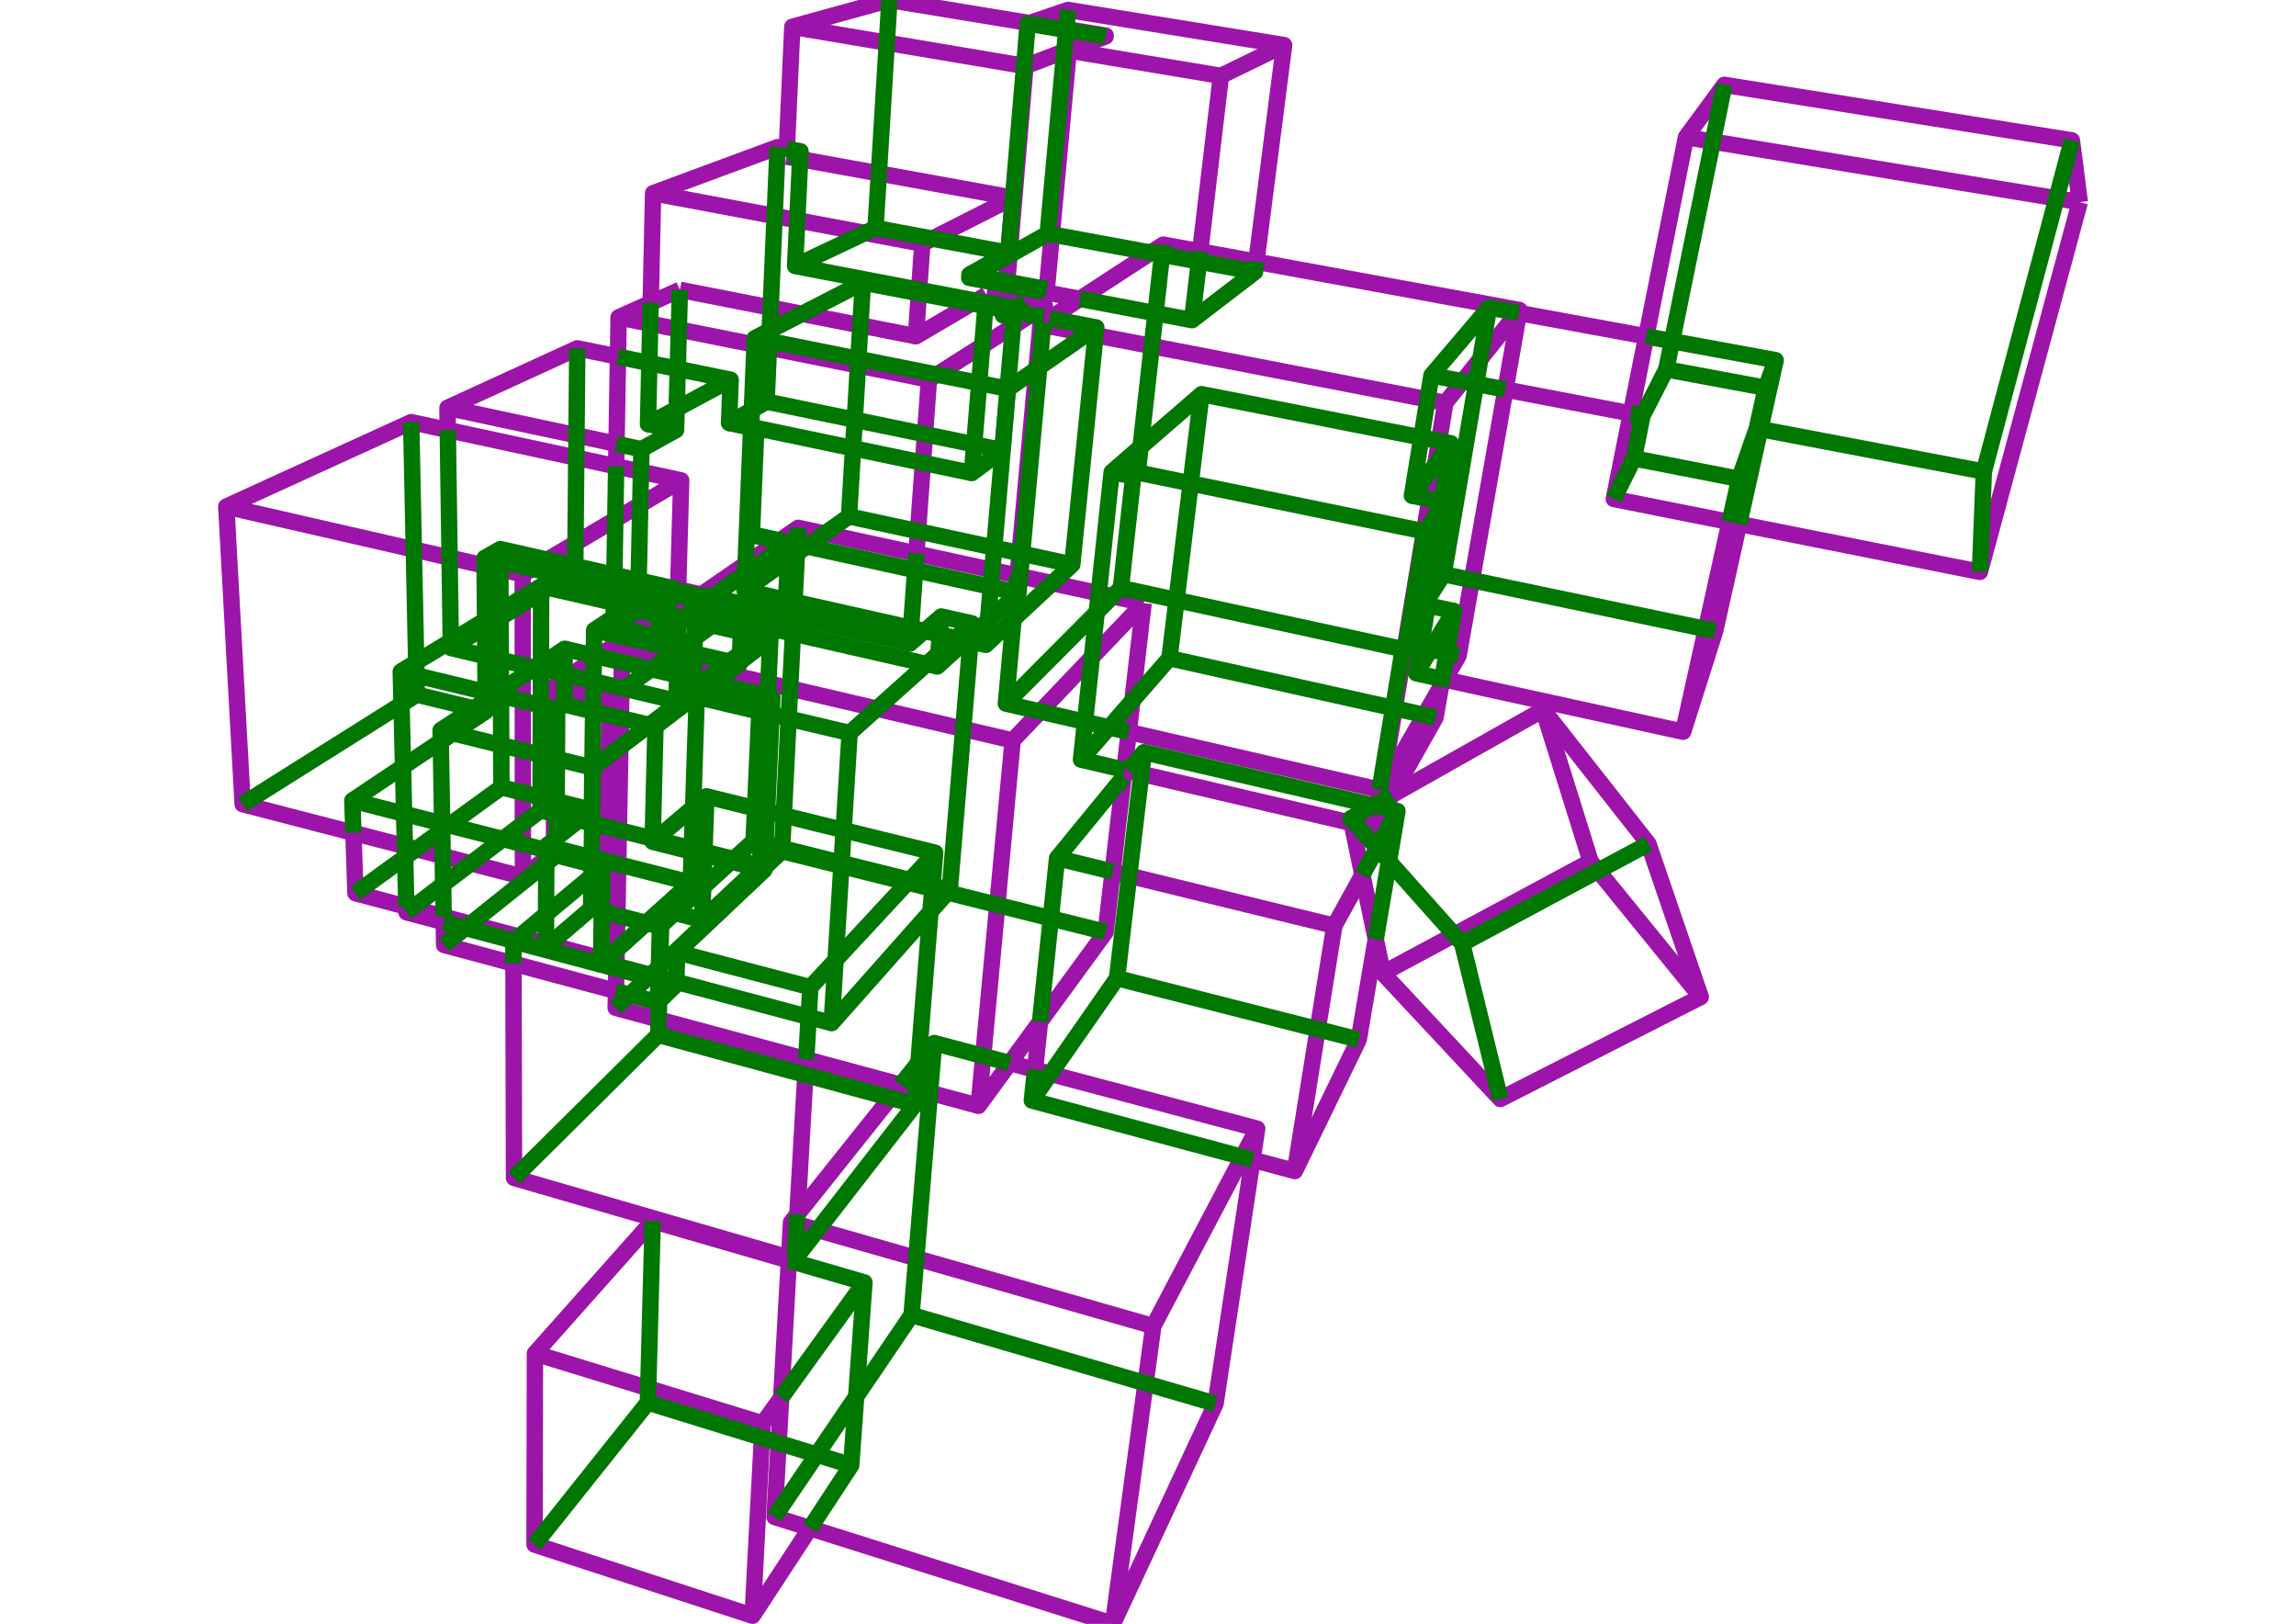 <?xml version='1.0' encoding='ascii'?>
<svg xmlns="http://www.w3.org/2000/svg" xmlns:inkscape="http://www.inkscape.org/namespaces/inkscape" height="297" version="1.1" width="420">
    <g id="fressstylelayer_LineSet" inkscape:groupmode="lineset" inkscape:label="fressstylelayer_LineSet">
        <g id="strokes" inkscape:groupmode="layer" inkscape:label="strokes">
            <path d=" M 247.246, 150.532 249.217, 160.005 251.254, 169.796 251.665, 171.773 252.958, 177.988 259.783, 185.297 266.607, 192.606 273.432, 199.915 274.447, 201.002 283.359, 196.467 292.272, 191.932 301.185, 187.397 310.097, 182.862 311.120, 182.342 307.884, 172.880 304.648, 163.418 301.540, 154.330 295.362, 146.467 289.185, 138.603 283.007, 130.739 282.283, 129.817 273.573, 134.730 264.863, 139.643 256.154, 144.557 254.602, 145.432 " fill="none" stroke="rgb(157, 20, 170)" stroke-linecap="butt" stroke-linejoin="round" stroke-opacity="1.0" stroke-width="3.0" />
            <path d=" M 311.120, 182.342 304.810, 174.584 298.501, 166.825 292.192, 159.067 290.966, 157.560 " fill="none" stroke="rgb(157, 20, 170)" stroke-linecap="butt" stroke-linejoin="round" stroke-opacity="1.0" stroke-width="3.0" />
            <path d=" M 282.283, 129.817 285.270, 139.360 288.257, 148.904 290.966, 157.560 282.158, 162.294 273.350, 167.028 264.541, 171.762 255.733, 176.496 252.958, 177.988 " fill="none" stroke="rgb(157, 20, 170)" stroke-linecap="butt" stroke-linejoin="round" stroke-opacity="1.0" stroke-width="3.0" />
            <path d=" M 308.409, 25.085 318.275, 26.713 328.142, 28.342 338.008, 29.970 347.875, 31.599 357.741, 33.227 367.608, 34.856 377.474, 36.484 380.452, 36.976 " fill="none" stroke="rgb(157, 20, 170)" stroke-linecap="butt" stroke-linejoin="round" stroke-opacity="1.0" stroke-width="3.0" />
            <path d=" M 380.452, 36.976 379.187, 27.056 379.010, 25.674 369.136, 24.097 359.261, 22.519 349.386, 20.941 339.511, 19.364 329.636, 17.786 319.762, 16.208 315.433, 15.517 309.515, 23.578 308.409, 25.085 306.453, 34.892 304.496, 44.698 302.540, 54.505 301.140, 61.525 299.184, 71.331 298.329, 75.621 296.373, 85.428 295.209, 91.261 305.017, 93.214 314.824, 95.166 316.392, 95.478 318.126, 95.823 327.933, 97.776 337.741, 99.728 347.549, 101.681 357.356, 103.633 362.181, 104.594 364.790, 94.940 367.398, 85.286 370.007, 75.633 372.615, 65.979 375.224, 56.325 377.833, 46.671 380.452, 36.976 " fill="none" stroke="rgb(157, 20, 170)" stroke-linecap="butt" stroke-linejoin="round" stroke-opacity="1.0" stroke-width="3.0" />
            <path d=" M 229.818, 47.867 231.091, 37.948 232.364, 28.030 233.637, 18.111 234.902, 8.247 225.032, 6.642 215.162, 5.037 205.291, 3.432 195.381, 1.820 188.310, 4.213 " fill="none" stroke="rgb(157, 20, 170)" stroke-linecap="butt" stroke-linejoin="round" stroke-opacity="1.0" stroke-width="3.0" />
            <path d=" M 223.339, 13.874 213.475, 12.231 203.611, 10.589 195.509, 9.240 " fill="none" stroke="rgb(157, 20, 170)" stroke-linecap="butt" stroke-linejoin="round" stroke-opacity="1.0" stroke-width="3.0" />
            <path d=" M 143.870, 28.645 143.934, 27.216 144.383, 17.226 144.831, 7.236 144.936, 4.900 154.576, 2.241 162.702, 0.000 172.570, 1.623 182.437, 3.246 188.310, 4.213 195.062, 5.323 202.271, 6.509 202.255, 6.666 195.509, 9.240 194.594, 19.198 193.678, 29.156 192.762, 39.114 191.847, 49.072 191.494, 52.910 190.751, 53.370 187.647, 55.294 " fill="none" stroke="rgb(157, 20, 170)" stroke-linecap="butt" stroke-linejoin="round" stroke-opacity="1.0" stroke-width="3.0" />
            <path d=" M 234.902, 8.247 225.910, 12.623 223.339, 13.874 222.165, 23.805 220.991, 33.736 219.817, 43.666 219.543, 45.982 " fill="none" stroke="rgb(157, 20, 170)" stroke-linecap="butt" stroke-linejoin="round" stroke-opacity="1.0" stroke-width="3.0" />
            <path d=" M 190.333, 59.364 190.814, 59.457 200.405, 61.311 210.223, 63.208 220.041, 65.106 229.860, 67.004 239.678, 68.902 249.496, 70.800 259.315, 72.697 261.135, 73.049 264.398, 73.680 " fill="none" stroke="rgb(157, 20, 170)" stroke-linecap="butt" stroke-linejoin="round" stroke-opacity="1.0" stroke-width="3.0" />
            <path d=" M 252.665, 144.513 254.299, 134.647 255.933, 124.782 257.048, 118.050 258.682, 108.185 260.317, 98.319 260.504, 97.185 262.139, 87.319 262.526, 84.980 263.243, 80.651 264.398, 73.680 270.636, 65.864 276.873, 58.048 277.557, 57.191 277.951, 56.697 " fill="none" stroke="rgb(157, 20, 170)" stroke-linecap="butt" stroke-linejoin="round" stroke-opacity="1.0" stroke-width="3.0" />
            <path d=" M 206.482, 133.869 216.226, 136.115 225.971, 138.361 235.715, 140.606 245.460, 142.852 252.366, 144.444 252.665, 144.513 257.652, 135.846 260.572, 130.772 263.596, 125.517 264.302, 124.291 266.822, 119.913 268.555, 110.064 269.252, 106.106 270.986, 96.258 272.720, 86.409 274.454, 76.561 275.391, 71.240 277.125, 61.391 277.854, 57.246 277.951, 56.697 268.115, 54.893 258.279, 53.088 248.443, 51.284 238.608, 49.480 229.818, 47.867 219.982, 46.063 219.543, 45.982 212.770, 44.740 210.513, 46.211 202.135, 51.671 197.546, 54.662 192.037, 58.252 190.854, 59.024 190.333, 59.364 189.589, 67.504 188.678, 77.462 187.768, 87.421 186.858, 97.379 186.511, 101.171 186.136, 105.275 " fill="none" stroke="rgb(157, 20, 170)" stroke-linecap="butt" stroke-linejoin="round" stroke-opacity="1.0" stroke-width="3.0" />
            <path d=" M 264.302, 124.291 274.071, 126.429 283.839, 128.568 293.608, 130.706 303.377, 132.844 307.892, 133.832 310.922, 124.303 313.748, 115.414 315.929, 105.654 318.126, 95.823 " fill="none" stroke="rgb(157, 20, 170)" stroke-linecap="butt" stroke-linejoin="round" stroke-opacity="1.0" stroke-width="3.0" />
            <path d=" M 244.087, 169.328 248.908, 160.566 249.217, 160.005 " fill="none" stroke="rgb(157, 20, 170)" stroke-linecap="butt" stroke-linejoin="round" stroke-opacity="1.0" stroke-width="3.0" />
            <path d=" M 229.119, 212.102 236.875, 214.181 241.245, 205.186 245.614, 196.191 248.551, 190.146 250.222, 180.287 251.665, 171.773 " fill="none" stroke="rgb(157, 20, 170)" stroke-linecap="butt" stroke-linejoin="round" stroke-opacity="1.0" stroke-width="3.0" />
            <path d=" M 236.875, 214.181 238.463, 204.308 240.050, 194.435 241.638, 184.562 243.225, 174.688 244.087, 169.328 234.373, 166.956 224.658, 164.584 214.943, 162.212 205.229, 159.840 203.531, 159.425 " fill="none" stroke="rgb(157, 20, 170)" stroke-linecap="butt" stroke-linejoin="round" stroke-opacity="1.0" stroke-width="3.0" />
            <path d=" M 41.391, 92.653 51.140, 94.882 60.888, 97.111 70.636, 99.340 80.385, 101.569 82.241, 101.994 91.989, 104.223 95.617, 105.053 " fill="none" stroke="rgb(157, 20, 170)" stroke-linecap="butt" stroke-linejoin="round" stroke-opacity="1.0" stroke-width="3.0" />
            <path d=" M 95.653, 160.368 95.649, 154.401 95.643, 144.401 95.636, 134.401 95.630, 124.401 95.629, 123.616 95.628, 121.640 95.621, 111.640 95.620, 109.253 95.617, 105.053 97.335, 104.034 100.133, 102.374 108.735, 97.274 112.554, 95.009 117.122, 92.301 124.613, 87.859 " fill="none" stroke="rgb(157, 20, 170)" stroke-linecap="butt" stroke-linejoin="round" stroke-opacity="1.0" stroke-width="3.0" />
            <path d=" M 123.983, 110.106 124.018, 108.839 124.040, 108.092 124.048, 107.794 124.331, 97.798 124.613, 87.859 117.248, 86.270 112.713, 85.292 105.417, 83.718 95.642, 81.609 85.867, 79.501 81.909, 78.647 75.215, 77.203 66.119, 81.358 57.023, 85.513 47.927, 89.667 41.391, 92.653 41.941, 102.638 42.491, 112.622 43.041, 122.607 43.591, 132.592 44.141, 142.577 44.389, 147.079 54.069, 149.588 63.749, 152.098 64.649, 152.331 74.065, 154.772 76.128, 155.307 80.977, 156.564 86.133, 157.901 95.653, 160.368 99.931, 156.964 101.326, 155.854 " fill="none" stroke="rgb(157, 20, 170)" stroke-linecap="butt" stroke-linejoin="round" stroke-opacity="1.0" stroke-width="3.0" />
            <path d=" M 144.695, 223.567 149.559, 224.960 159.172, 227.713 168.786, 230.466 178.399, 233.220 188.013, 235.973 197.626, 238.726 207.240, 241.480 210.970, 242.548 " fill="none" stroke="rgb(157, 20, 170)" stroke-linecap="butt" stroke-linejoin="round" stroke-opacity="1.0" stroke-width="3.0" />
            <path d=" M 203.588, 297.000 204.931, 287.091 206.275, 277.181 207.618, 267.272 208.961, 257.363 210.305, 247.453 210.970, 242.548 215.627, 233.699 220.284, 224.850 224.942, 216.000 227.256, 211.603 229.979, 206.430 " fill="none" stroke="rgb(157, 20, 170)" stroke-linecap="butt" stroke-linejoin="round" stroke-opacity="1.0" stroke-width="3.0" />
            <path d=" M 164.777, 198.412 162.865, 200.807 156.626, 208.622 150.387, 216.437 145.858, 222.110 144.695, 223.567 144.334, 230.021 144.305, 230.538 143.746, 240.522 143.187, 250.507 142.899, 255.645 142.437, 263.901 141.878, 273.885 141.678, 277.442 148.174, 279.494 157.710, 282.506 167.245, 285.519 176.781, 288.531 186.316, 291.544 195.852, 294.556 203.588, 297.000 207.813, 287.936 212.038, 278.873 216.263, 269.809 220.488, 260.746 222.353, 256.745 223.851, 246.858 225.350, 236.971 226.848, 227.084 228.347, 217.197 229.119, 212.102 229.979, 206.430 220.312, 203.868 210.646, 201.306 200.980, 198.745 192.146, 196.404 189.335, 195.659 184.723, 194.436 " fill="none" stroke="rgb(157, 20, 170)" stroke-linecap="butt" stroke-linejoin="round" stroke-opacity="1.0" stroke-width="3.0" />
            <path d=" M 99.869, 172.611 99.866, 173.236 109.531, 175.804 109.949, 175.915 110.293, 176.007 112.761, 176.662 " fill="none" stroke="rgb(157, 20, 170)" stroke-linecap="butt" stroke-linejoin="round" stroke-opacity="1.0" stroke-width="3.0" />
            <path d=" M 144.936, 4.900 154.797, 6.564 164.658, 8.227 174.518, 9.891 184.379, 11.554 187.591, 12.096 " fill="none" stroke="rgb(157, 20, 170)" stroke-linecap="butt" stroke-linejoin="round" stroke-opacity="1.0" stroke-width="3.0" />
            <path d=" M 183.986, 54.593 184.195, 52.124 184.245, 51.534 185.091, 41.570 185.936, 31.606 186.781, 21.642 187.591, 12.096 196.937, 8.539 201.978, 6.620 202.271, 6.509 " fill="none" stroke="rgb(157, 20, 170)" stroke-linecap="butt" stroke-linejoin="round" stroke-opacity="1.0" stroke-width="3.0" />
            <path d=" M 81.158, 167.645 81.175, 168.671 81.243, 172.832 90.902, 175.423 93.928, 176.235 103.586, 178.826 112.677, 181.265 " fill="none" stroke="rgb(157, 20, 170)" stroke-linecap="butt" stroke-linejoin="round" stroke-opacity="1.0" stroke-width="3.0" />
            <path d=" M 113.810, 118.722 123.547, 121.000 131.095, 122.765 140.549, 124.976 150.287, 127.253 160.024, 129.531 169.761, 131.808 176.198, 133.313 185.243, 135.429 " fill="none" stroke="rgb(157, 20, 170)" stroke-linecap="butt" stroke-linejoin="round" stroke-opacity="1.0" stroke-width="3.0" />
            <path d=" M 179.005, 202.252 179.855, 193.146 180.784, 183.189 181.714, 173.233 182.643, 163.276 183.573, 153.319 184.502, 143.363 185.243, 135.429 190.288, 130.137 197.189, 122.899 199.736, 120.228 206.637, 112.991 209.202, 110.301 " fill="none" stroke="rgb(157, 20, 170)" stroke-linecap="butt" stroke-linejoin="round" stroke-opacity="1.0" stroke-width="3.0" />
            <path d=" M 209.202, 110.301 203.520, 109.063 200.988, 108.511 192.484, 106.658 186.595, 105.375 186.136, 105.275 181.514, 104.268 171.744, 102.139 167.629, 101.242 157.858, 99.113 150.869, 97.590 146.015, 96.533 142.655, 98.848 142.496, 98.957 136.389, 103.165 128.279, 108.753 127.950, 108.979 127.128, 109.546 122.650, 112.631 122.227, 112.923 120.489, 114.120 117.827, 115.954 116.280, 117.020 113.810, 118.722 113.766, 121.124 113.681, 125.820 113.672, 126.303 113.581, 131.334 113.486, 136.598 113.305, 146.597 113.210, 151.827 113.097, 158.062 112.928, 167.423 112.815, 173.647 112.814, 173.735 112.761, 176.662 112.751, 177.178 112.677, 181.265 112.622, 184.332 120.478, 186.453 130.132, 189.059 139.787, 191.665 147.482, 193.743 157.137, 196.349 164.777, 198.412 167.606, 199.175 170.125, 199.855 179.005, 202.252 184.723, 194.436 190.250, 186.882 196.154, 178.811 202.058, 170.740 202.256, 170.470 203.403, 160.536 203.531, 159.425 204.678, 149.491 205.531, 142.104 205.682, 140.798 206.482, 133.869 207.140, 128.161 208.287, 118.227 209.202, 110.301 " fill="none" stroke="rgb(157, 20, 170)" stroke-linecap="butt" stroke-linejoin="round" stroke-opacity="1.0" stroke-width="3.0" />
            <path d=" M 97.848, 247.540 107.407, 250.475 116.967, 253.411 126.526, 256.346 136.086, 259.281 139.513, 260.333 " fill="none" stroke="rgb(157, 20, 170)" stroke-linecap="butt" stroke-linejoin="round" stroke-opacity="1.0" stroke-width="3.0" />
            <path d=" M 137.676, 295.517 138.197, 285.531 138.719, 275.544 139.240, 265.558 139.513, 260.333 142.899, 255.645 " fill="none" stroke="rgb(157, 20, 170)" stroke-linecap="butt" stroke-linejoin="round" stroke-opacity="1.0" stroke-width="3.0" />
            <path d=" M 144.305, 230.538 134.701, 227.751 125.097, 224.964 119.399, 223.310 112.753, 230.782 106.107, 238.254 99.461, 245.726 97.848, 247.540 97.829, 257.540 97.810, 267.540 97.791, 277.540 97.781, 282.497 107.288, 285.600 116.795, 288.702 126.301, 291.805 135.808, 294.907 137.676, 295.517 143.156, 287.153 148.174, 279.494 " fill="none" stroke="rgb(157, 20, 170)" stroke-linecap="butt" stroke-linejoin="round" stroke-opacity="1.0" stroke-width="3.0" />
            <path d=" M 93.928, 176.235 93.953, 186.235 93.978, 196.235 94.004, 206.235 94.027, 215.435 103.632, 218.219 113.236, 221.004 122.841, 223.789 132.445, 226.574 142.049, 229.358 144.334, 230.021 " fill="none" stroke="rgb(157, 20, 170)" stroke-linecap="butt" stroke-linejoin="round" stroke-opacity="1.0" stroke-width="3.0" />
            <path d=" M 124.370, 53.004 119.028, 55.406 113.160, 58.044 113.043, 65.230 112.878, 75.229 112.781, 81.191 112.713, 85.292 " fill="none" stroke="rgb(157, 20, 170)" stroke-linecap="butt" stroke-linejoin="round" stroke-opacity="1.0" stroke-width="3.0" />
            <path d=" M 113.160, 58.044 118.944, 59.205 124.174, 60.255 133.978, 62.223 138.023, 63.035 147.828, 65.003 157.632, 66.972 167.437, 68.940 169.927, 69.440 " fill="none" stroke="rgb(157, 20, 170)" stroke-linecap="butt" stroke-linejoin="round" stroke-opacity="1.0" stroke-width="3.0" />
            <path d=" M 167.629, 101.242 168.350, 91.268 169.071, 81.294 169.791, 71.320 169.927, 69.440 178.367, 64.076 179.678, 63.243 185.311, 59.663 188.578, 57.586 191.135, 55.961 " fill="none" stroke="rgb(157, 20, 170)" stroke-linecap="butt" stroke-linejoin="round" stroke-opacity="1.0" stroke-width="3.0" />
            <path d=" M 190.854, 59.024 190.944, 58.042 191.135, 55.961 187.647, 55.294 183.986, 54.593 183.743, 54.546 180.437, 53.913 " fill="none" stroke="rgb(157, 20, 170)" stroke-linecap="butt" stroke-linejoin="round" stroke-opacity="1.0" stroke-width="3.0" />
            <path d=" M 167.546, 61.500 157.734, 59.569 147.922, 57.638 146.716, 57.401 136.904, 55.470 127.092, 53.540 124.370, 53.004 " fill="none" stroke="rgb(157, 20, 170)" stroke-linecap="butt" stroke-linejoin="round" stroke-opacity="1.0" stroke-width="3.0" />
            <path d=" M 180.437, 53.913 177.741, 55.500 169.123, 60.572 167.546, 61.500 168.091, 53.642 168.720, 44.576 " fill="none" stroke="rgb(157, 20, 170)" stroke-linecap="butt" stroke-linejoin="round" stroke-opacity="1.0" stroke-width="3.0" />
            <path d=" M 64.649, 152.331 64.987, 162.325 65.022, 163.363 74.328, 165.833 75.345, 166.103 81.158, 167.645 86.094, 168.955 94.951, 171.306 99.869, 172.611 100.424, 172.758 109.959, 175.289 110.758, 175.501 112.815, 173.647 " fill="none" stroke="rgb(157, 20, 170)" stroke-linecap="butt" stroke-linejoin="round" stroke-opacity="1.0" stroke-width="3.0" />
            <path d=" M 110.758, 175.501 110.895, 166.893 111.043, 157.537 111.202, 147.538 111.350, 138.218 111.468, 130.825 111.515, 127.853 " fill="none" stroke="rgb(157, 20, 170)" stroke-linecap="butt" stroke-linejoin="round" stroke-opacity="1.0" stroke-width="3.0" />
            <path d=" M 113.672, 126.303 111.515, 127.853 101.789, 125.527 101.491, 125.455 " fill="none" stroke="rgb(157, 20, 170)" stroke-linecap="butt" stroke-linejoin="round" stroke-opacity="1.0" stroke-width="3.0" />
            <path d=" M 123.983, 110.106 120.878, 112.225 120.531, 112.462 120.453, 112.515 116.025, 115.537 114.469, 116.599 106.209, 122.236 101.491, 125.455 101.437, 135.455 101.382, 145.455 101.330, 155.055 101.326, 155.854 " fill="none" stroke="rgb(157, 20, 170)" stroke-linecap="butt" stroke-linejoin="round" stroke-opacity="1.0" stroke-width="3.0" />
            <path d=" M 113.043, 65.230 105.600, 63.707 96.509, 67.873 87.418, 72.038 81.852, 74.589 81.909, 78.647 " fill="none" stroke="rgb(157, 20, 170)" stroke-linecap="butt" stroke-linejoin="round" stroke-opacity="1.0" stroke-width="3.0" />
            <path d=" M 81.852, 74.589 91.631, 76.676 101.411, 78.764 111.191, 80.851 112.781, 81.191 " fill="none" stroke="rgb(157, 20, 170)" stroke-linecap="butt" stroke-linejoin="round" stroke-opacity="1.0" stroke-width="3.0" />
            <path d=" M 205.682, 140.798 206.453, 140.979 208.775, 141.523 218.512, 143.803 228.249, 146.083 237.985, 148.363 247.246, 150.532 247.980, 150.704 251.207, 151.459 253.273, 147.790 254.602, 145.432 259.509, 136.719 262.605, 131.224 263.596, 125.517 " fill="none" stroke="rgb(157, 20, 170)" stroke-linecap="butt" stroke-linejoin="round" stroke-opacity="1.0" stroke-width="3.0" />
            <path d=" M 251.207, 151.459 251.867, 147.464 251.956, 146.924 252.366, 144.444 " fill="none" stroke="rgb(157, 20, 170)" stroke-linecap="butt" stroke-linejoin="round" stroke-opacity="1.0" stroke-width="3.0" />
            <path d=" M 119.470, 35.334 129.299, 37.179 139.127, 39.023 148.956, 40.868 158.784, 42.712 168.720, 44.576 177.639, 40.053 185.298, 36.168 " fill="none" stroke="rgb(157, 20, 170)" stroke-linecap="butt" stroke-linejoin="round" stroke-opacity="1.0" stroke-width="3.0" />
            <path d=" M 183.743, 54.546 183.952, 52.078 184.002, 51.488 184.845, 41.524 185.298, 36.168 175.459, 34.381 165.619, 32.594 155.780, 30.808 145.941, 29.021 143.870, 28.645 " fill="none" stroke="rgb(157, 20, 170)" stroke-linecap="butt" stroke-linejoin="round" stroke-opacity="1.0" stroke-width="3.0" />
            <path d=" M 143.934, 27.216 142.248, 26.911 132.869, 30.379 123.490, 33.848 119.470, 35.334 119.250, 45.332 119.028, 55.406 " fill="none" stroke="rgb(157, 20, 170)" stroke-linecap="butt" stroke-linejoin="round" stroke-opacity="1.0" stroke-width="3.0" />
            <path d=" M 74.328, 165.833 74.352, 166.857 81.175, 168.671 " fill="none" stroke="rgb(157, 20, 170)" stroke-linecap="butt" stroke-linejoin="round" stroke-opacity="1.0" stroke-width="3.0" />
            <path d=" M 128.279, 108.753 124.048, 107.794 " fill="none" stroke="rgb(157, 20, 170)" stroke-linecap="butt" stroke-linejoin="round" stroke-opacity="1.0" stroke-width="3.0" />
            <path d=" M 145.858, 222.110 146.430, 212.126 147.001, 202.142 147.482, 193.743 " fill="none" stroke="rgb(157, 20, 170)" stroke-linecap="butt" stroke-linejoin="round" stroke-opacity="1.0" stroke-width="3.0" />
            <path d=" M 190.250, 186.882 189.335, 195.659 " fill="none" stroke="rgb(157, 20, 170)" stroke-linecap="butt" stroke-linejoin="round" stroke-opacity="1.0" stroke-width="3.0" />
            <path d=" M 192.037, 58.252 190.944, 58.042 " fill="none" stroke="rgb(157, 20, 170)" stroke-linecap="butt" stroke-linejoin="round" stroke-opacity="1.0" stroke-width="3.0" />
            <path d=" M 206.453, 140.979 205.531, 142.104 " fill="none" stroke="rgb(157, 20, 170)" stroke-linecap="butt" stroke-linejoin="round" stroke-opacity="1.0" stroke-width="3.0" />
            <path d=" M 190.751, 53.370 197.546, 54.662 " fill="none" stroke="rgb(157, 20, 170)" stroke-linecap="butt" stroke-linejoin="round" stroke-opacity="1.0" stroke-width="3.0" />
            <path d=" M 275.391, 71.240 285.213, 73.116 295.036, 74.992 298.329, 75.621 " fill="none" stroke="rgb(157, 20, 170)" stroke-linecap="butt" stroke-linejoin="round" stroke-opacity="1.0" stroke-width="3.0" />
            <path d=" M 316.392, 95.478 314.229, 105.241 312.065, 115.005 309.901, 124.768 307.892, 133.832 " fill="none" stroke="rgb(157, 20, 170)" stroke-linecap="butt" stroke-linejoin="round" stroke-opacity="1.0" stroke-width="3.0" />
            <path d=" M 301.140, 61.525 291.305, 59.717 281.470, 57.910 277.854, 57.246 " fill="none" stroke="rgb(157, 20, 170)" stroke-linecap="butt" stroke-linejoin="round" stroke-opacity="1.0" stroke-width="3.0" />
        </g>
    </g>
    <g id="fressstylelayer_hidden lines" inkscape:groupmode="lineset" inkscape:label="fressstylelayer_hidden lines">
        <g id="strokes" inkscape:groupmode="layer" inkscape:label="strokes">
            <path d=" M 254.602, 145.432 251.956, 146.924 251.253, 147.321 247.069, 149.681 247.246, 150.532 " fill="none" stroke="rgb(0, 119, 0)" stroke-linecap="butt" stroke-linejoin="round" stroke-opacity="1.0" stroke-width="3.0" />
            <path d=" M 301.540, 154.330 292.724, 159.051 283.908, 163.771 275.093, 168.492 267.468, 172.574 " fill="none" stroke="rgb(0, 119, 0)" stroke-linecap="butt" stroke-linejoin="round" stroke-opacity="1.0" stroke-width="3.0" />
            <path d=" M 274.447, 201.002 272.063, 191.291 269.679, 181.579 267.468, 172.574 260.816, 165.108 254.076, 157.545 247.980, 150.704 247.069, 149.681 " fill="none" stroke="rgb(0, 119, 0)" stroke-linecap="butt" stroke-linejoin="round" stroke-opacity="1.0" stroke-width="3.0" />
            <path d=" M 304.807, 67.546 305.860, 62.392 307.861, 52.594 309.862, 42.796 311.863, 32.998 313.863, 23.201 315.433, 15.517 " fill="none" stroke="rgb(0, 119, 0)" stroke-linecap="butt" stroke-linejoin="round" stroke-opacity="1.0" stroke-width="3.0" />
            <path d=" M 379.010, 25.674 376.440, 35.338 373.869, 45.002 371.299, 54.666 368.729, 64.330 366.158, 73.994 363.588, 83.658 362.899, 86.248 " fill="none" stroke="rgb(0, 119, 0)" stroke-linecap="butt" stroke-linejoin="round" stroke-opacity="1.0" stroke-width="3.0" />
            <path d=" M 362.181, 104.594 362.572, 94.602 362.899, 86.248 353.075, 84.380 343.251, 82.512 333.427, 80.643 323.603, 78.775 322.003, 78.471 321.364, 78.349 " fill="none" stroke="rgb(0, 119, 0)" stroke-linecap="butt" stroke-linejoin="round" stroke-opacity="1.0" stroke-width="3.0" />
            <path d=" M 304.807, 67.546 314.638, 69.378 323.015, 70.939 321.364, 78.349 318.142, 87.586 308.327, 85.671 298.888, 83.831 300.461, 76.028 304.807, 67.546 " fill="none" stroke="rgb(0, 119, 0)" stroke-linecap="butt" stroke-linejoin="round" stroke-opacity="1.0" stroke-width="3.0" />
            <path d=" M 298.888, 83.831 295.209, 91.261 " fill="none" stroke="rgb(0, 119, 0)" stroke-linecap="butt" stroke-linejoin="round" stroke-opacity="1.0" stroke-width="3.0" />
            <path d=" M 197.546, 54.662 207.370, 56.530 211.369, 57.290 218.056, 58.561 225.992, 52.477 229.580, 49.727 229.818, 47.867 " fill="none" stroke="rgb(0, 119, 0)" stroke-linecap="butt" stroke-linejoin="round" stroke-opacity="1.0" stroke-width="3.0" />
            <path d=" M 229.580, 49.727 219.745, 47.913 210.513, 46.211 200.678, 44.397 191.650, 42.732 " fill="none" stroke="rgb(0, 119, 0)" stroke-linecap="butt" stroke-linejoin="round" stroke-opacity="1.0" stroke-width="3.0" />
            <path d=" M 177.289, 50.811 178.083, 50.365 186.798, 45.462 191.650, 42.732 192.558, 32.773 193.467, 22.815 194.375, 12.856 195.048, 5.480 195.062, 5.323 195.381, 1.820 " fill="none" stroke="rgb(0, 119, 0)" stroke-linecap="butt" stroke-linejoin="round" stroke-opacity="1.0" stroke-width="3.0" />
            <path d=" M 191.494, 52.910 184.245, 51.534 184.002, 51.488 178.083, 50.365 177.335, 50.223 177.289, 50.811 183.952, 52.078 184.195, 52.124 190.751, 53.370 " fill="none" stroke="rgb(0, 119, 0)" stroke-linecap="butt" stroke-linejoin="round" stroke-opacity="1.0" stroke-width="3.0" />
            <path d=" M 218.056, 58.561 219.230, 48.630 219.543, 45.982 " fill="none" stroke="rgb(0, 119, 0)" stroke-linecap="butt" stroke-linejoin="round" stroke-opacity="1.0" stroke-width="3.0" />
            <path d=" M 184.449, 46.242 185.292, 36.278 186.135, 26.313 186.978, 16.349 187.821, 6.384 187.995, 4.319 " fill="none" stroke="rgb(0, 119, 0)" stroke-linecap="butt" stroke-linejoin="round" stroke-opacity="1.0" stroke-width="3.0" />
            <path d=" M 177.335, 50.223 184.449, 46.242 174.619, 44.404 164.789, 42.566 160.157, 41.700 " fill="none" stroke="rgb(0, 119, 0)" stroke-linecap="butt" stroke-linejoin="round" stroke-opacity="1.0" stroke-width="3.0" />
            <path d=" M 208.118, 86.415 208.638, 81.758 209.747, 71.820 210.856, 61.881 211.369, 57.290 212.478, 47.352 212.770, 44.740 " fill="none" stroke="rgb(0, 119, 0)" stroke-linecap="butt" stroke-linejoin="round" stroke-opacity="1.0" stroke-width="3.0" />
            <path d=" M 266.822, 119.913 264.652, 119.443 261.702, 118.805 257.190, 117.828 " fill="none" stroke="rgb(0, 119, 0)" stroke-linecap="butt" stroke-linejoin="round" stroke-opacity="1.0" stroke-width="3.0" />
            <path d=" M 208.118, 86.415 217.809, 88.407 227.604, 90.421 237.399, 92.435 247.194, 94.449 256.990, 96.462 260.504, 97.185 260.608, 97.206 258.973, 107.071 257.337, 116.937 257.190, 117.828 257.048, 118.050 256.618, 118.724 246.846, 116.605 237.073, 114.485 227.300, 112.365 217.527, 110.245 215.216, 109.743 205.444, 107.624 205.039, 107.536 206.141, 97.597 207.243, 87.658 207.300, 87.146 208.118, 86.415 " fill="none" stroke="rgb(0, 119, 0)" stroke-linecap="butt" stroke-linejoin="round" stroke-opacity="1.0" stroke-width="3.0" />
            <path d=" M 186.136, 105.275 185.857, 108.332 185.806, 108.893 185.410, 113.226 184.500, 123.184 183.997, 128.687 190.288, 130.137 198.476, 132.024 202.884, 133.040 206.482, 133.869 " fill="none" stroke="rgb(0, 119, 0)" stroke-linecap="butt" stroke-linejoin="round" stroke-opacity="1.0" stroke-width="3.0" />
            <path d=" M 205.039, 107.536 203.520, 109.063 200.617, 111.980 193.564, 119.070 186.512, 126.159 183.997, 128.687 " fill="none" stroke="rgb(0, 119, 0)" stroke-linecap="butt" stroke-linejoin="round" stroke-opacity="1.0" stroke-width="3.0" />
            <path d=" M 277.854, 57.246 277.557, 57.191 272.401, 56.244 265.923, 63.862 261.849, 68.653 261.135, 73.049 260.005, 80.013 258.402, 89.884 258.275, 90.666 262.526, 84.980 265.439, 81.083 263.243, 80.651 260.005, 80.013 250.193, 78.081 240.382, 76.148 230.570, 74.216 220.758, 72.284 219.791, 72.093 212.234, 78.642 208.638, 81.758 203.358, 86.333 202.295, 96.277 201.233, 106.220 200.988, 108.511 200.617, 111.980 199.736, 120.228 198.674, 130.172 198.476, 132.024 197.737, 138.938 205.682, 140.798 " fill="none" stroke="rgb(0, 119, 0)" stroke-linecap="butt" stroke-linejoin="round" stroke-opacity="1.0" stroke-width="3.0" />
            <path d=" M 261.849, 68.653 271.671, 70.529 275.391, 71.240 " fill="none" stroke="rgb(0, 119, 0)" stroke-linecap="butt" stroke-linejoin="round" stroke-opacity="1.0" stroke-width="3.0" />
            <path d=" M 323.015, 70.939 324.818, 65.875 " fill="none" stroke="rgb(0, 119, 0)" stroke-linecap="butt" stroke-linejoin="round" stroke-opacity="1.0" stroke-width="3.0" />
            <path d=" M 318.126, 95.823 320.307, 86.064 322.003, 78.471 324.184, 68.712 324.818, 65.875 314.983, 64.068 305.860, 62.392 301.140, 61.525 " fill="none" stroke="rgb(0, 119, 0)" stroke-linecap="butt" stroke-linejoin="round" stroke-opacity="1.0" stroke-width="3.0" />
            <path d=" M 313.748, 115.414 303.960, 113.366 294.172, 111.319 284.384, 109.271 274.596, 107.224 269.252, 106.106 264.079, 105.024 " fill="none" stroke="rgb(0, 119, 0)" stroke-linecap="butt" stroke-linejoin="round" stroke-opacity="1.0" stroke-width="3.0" />
            <path d=" M 260.485, 110.593 264.079, 105.024 265.760, 95.167 267.442, 85.309 269.124, 75.451 270.806, 65.594 272.401, 56.244 " fill="none" stroke="rgb(0, 119, 0)" stroke-linecap="butt" stroke-linejoin="round" stroke-opacity="1.0" stroke-width="3.0" />
            <path d=" M 263.596, 125.517 263.827, 124.187 264.652, 119.443 265.986, 111.761 261.702, 118.805 259.062, 123.144 263.827, 124.187 264.302, 124.291 " fill="none" stroke="rgb(0, 119, 0)" stroke-linecap="butt" stroke-linejoin="round" stroke-opacity="1.0" stroke-width="3.0" />
            <path d=" M 265.986, 111.761 260.485, 110.593 262.141, 100.731 263.796, 90.869 265.439, 81.083 " fill="none" stroke="rgb(0, 119, 0)" stroke-linecap="butt" stroke-linejoin="round" stroke-opacity="1.0" stroke-width="3.0" />
            <path d=" M 318.142, 87.586 316.392, 95.478 " fill="none" stroke="rgb(0, 119, 0)" stroke-linecap="butt" stroke-linejoin="round" stroke-opacity="1.0" stroke-width="3.0" />
            <path d=" M 193.370, 156.944 203.084, 159.316 203.531, 159.425 " fill="none" stroke="rgb(0, 119, 0)" stroke-linecap="butt" stroke-linejoin="round" stroke-opacity="1.0" stroke-width="3.0" />
            <path d=" M 251.665, 171.773 253.336, 161.914 254.076, 157.545 255.637, 148.338 253.273, 147.790 251.867, 147.464 251.253, 147.321 241.512, 145.060 231.771, 142.800 222.030, 140.539 212.289, 138.279 209.245, 137.572 206.453, 140.979 " fill="none" stroke="rgb(0, 119, 0)" stroke-linecap="butt" stroke-linejoin="round" stroke-opacity="1.0" stroke-width="3.0" />
            <path d=" M 248.551, 190.146 238.859, 187.682 229.168, 185.218 219.476, 182.755 209.784, 180.291 204.335, 178.906 " fill="none" stroke="rgb(0, 119, 0)" stroke-linecap="butt" stroke-linejoin="round" stroke-opacity="1.0" stroke-width="3.0" />
            <path d=" M 188.749, 201.280 192.146, 196.404 197.862, 188.198 203.577, 179.993 204.335, 178.906 205.514, 168.975 206.694, 159.045 207.874, 149.115 208.775, 141.523 209.245, 137.572 " fill="none" stroke="rgb(0, 119, 0)" stroke-linecap="butt" stroke-linejoin="round" stroke-opacity="1.0" stroke-width="3.0" />
            <path d=" M 189.335, 195.659 188.749, 201.280 198.408, 203.870 208.067, 206.459 217.726, 209.048 227.256, 211.603 229.119, 212.102 " fill="none" stroke="rgb(0, 119, 0)" stroke-linecap="butt" stroke-linejoin="round" stroke-opacity="1.0" stroke-width="3.0" />
            <path d=" M 205.531, 142.104 199.192, 149.839 193.370, 156.944 192.333, 166.891 192.222, 167.960 191.185, 177.906 190.250, 186.882 " fill="none" stroke="rgb(0, 119, 0)" stroke-linecap="butt" stroke-linejoin="round" stroke-opacity="1.0" stroke-width="3.0" />
            <path d=" M 138.072, 61.851 147.877, 63.813 157.683, 65.775 167.489, 67.737 177.294, 69.699 179.123, 70.065 184.321, 71.105 184.385, 71.118 " fill="none" stroke="rgb(0, 119, 0)" stroke-linecap="butt" stroke-linejoin="round" stroke-opacity="1.0" stroke-width="3.0" />
            <path d=" M 180.330, 117.942 180.714, 113.510 181.514, 104.268 182.377, 94.305 183.240, 84.342 184.103, 74.380 184.385, 71.118 189.589, 67.504 190.108, 67.143 198.321, 61.439 200.549, 59.891 " fill="none" stroke="rgb(0, 119, 0)" stroke-linecap="butt" stroke-linejoin="round" stroke-opacity="1.0" stroke-width="3.0" />
            <path d=" M 190.944, 58.042 188.578, 57.586 185.541, 57.002 185.044, 56.906 184.804, 56.860 183.810, 56.668 183.567, 56.622 180.268, 55.986 177.741, 55.500 168.091, 53.642 158.271, 51.751 157.850, 51.670 148.959, 56.247 146.716, 57.401 140.795, 60.449 138.072, 61.851 138.023, 63.035 137.616, 73.027 137.537, 74.989 137.405, 78.213 136.998, 88.205 136.591, 98.197 136.389, 103.165 136.318, 104.909 136.192, 108.000 143.795, 109.713 145.336, 110.060 155.092, 112.257 164.847, 114.454 166.644, 114.859 169.098, 115.412 171.921, 116.048 174.812, 116.699 176.723, 117.129 177.536, 117.313 180.330, 117.942 185.410, 113.226 192.484, 106.658 196.153, 103.251 197.162, 93.302 198.170, 83.353 199.179, 73.404 200.188, 63.455 200.405, 61.311 200.549, 59.891 192.037, 58.252 " fill="none" stroke="rgb(0, 119, 0)" stroke-linecap="butt" stroke-linejoin="round" stroke-opacity="1.0" stroke-width="3.0" />
            <path d=" M 196.153, 103.251 186.972, 101.270 186.511, 101.171 176.736, 99.063 166.961, 96.954 157.186, 94.846 155.309, 94.441 " fill="none" stroke="rgb(0, 119, 0)" stroke-linecap="butt" stroke-linejoin="round" stroke-opacity="1.0" stroke-width="3.0" />
            <path d=" M 136.192, 108.000 144.152, 102.354 150.869, 97.590 155.309, 94.441 155.902, 84.459 156.495, 74.476 157.088, 64.494 157.681, 54.512 157.850, 51.670 " fill="none" stroke="rgb(0, 119, 0)" stroke-linecap="butt" stroke-linejoin="round" stroke-opacity="1.0" stroke-width="3.0" />
            <path d=" M 88.638, 102.052 88.715, 112.051 88.726, 113.447 88.777, 120.011 88.839, 128.105 88.854, 130.107 " fill="none" stroke="rgb(0, 119, 0)" stroke-linecap="butt" stroke-linejoin="round" stroke-opacity="1.0" stroke-width="3.0" />
            <path d=" M 64.450, 146.416 72.764, 140.860 73.720, 140.221 80.633, 135.601 88.854, 130.107 86.629, 129.566 76.913, 127.201 76.251, 127.039 " fill="none" stroke="rgb(0, 119, 0)" stroke-linecap="butt" stroke-linejoin="round" stroke-opacity="1.0" stroke-width="3.0" />
            <path d=" M 124.048, 107.794 116.831, 106.159 112.387, 105.152 105.236, 103.531 100.133, 102.374 91.512, 100.421 88.638, 102.052 91.523, 102.709 97.335, 104.034 103.726, 105.490 112.350, 107.455 116.783, 108.466 118.385, 108.831 120.608, 109.337 123.983, 110.106 " fill="none" stroke="rgb(0, 119, 0)" stroke-linecap="butt" stroke-linejoin="round" stroke-opacity="1.0" stroke-width="3.0" />
            <path d=" M 44.389, 147.079 52.854, 141.755 61.319, 136.431 69.784, 131.107 73.449, 128.802 76.251, 127.039 76.128, 121.112 75.920, 111.114 75.712, 101.116 75.504, 91.118 75.297, 81.120 75.215, 77.203 " fill="none" stroke="rgb(0, 119, 0)" stroke-linecap="butt" stroke-linejoin="round" stroke-opacity="1.0" stroke-width="3.0" />
            <path d=" M 101.326, 155.854 99.936, 155.498 95.649, 154.401 91.974, 153.460 82.286, 150.981 82.143, 150.944 80.879, 150.621 73.924, 148.841 64.450, 146.416 64.649, 152.331 " fill="none" stroke="rgb(0, 119, 0)" stroke-linecap="butt" stroke-linejoin="round" stroke-opacity="1.0" stroke-width="3.0" />
            <path d=" M 184.723, 194.436 179.855, 193.146 170.880, 190.768 167.990, 194.388 164.777, 198.412 " fill="none" stroke="rgb(0, 119, 0)" stroke-linecap="butt" stroke-linejoin="round" stroke-opacity="1.0" stroke-width="3.0" />
            <path d=" M 222.353, 256.745 212.754, 253.942 203.155, 251.138 193.556, 248.335 183.957, 245.531 174.358, 242.728 166.747, 240.505 " fill="none" stroke="rgb(0, 119, 0)" stroke-linecap="butt" stroke-linejoin="round" stroke-opacity="1.0" stroke-width="3.0" />
            <path d=" M 141.678, 277.442 147.294, 269.168 152.910, 260.893 156.619, 255.428 162.235, 247.153 166.747, 240.505 167.575, 230.539 168.403, 220.574 169.231, 210.608 170.059, 200.643 170.125, 199.855 170.880, 190.768 " fill="none" stroke="rgb(0, 119, 0)" stroke-linecap="butt" stroke-linejoin="round" stroke-opacity="1.0" stroke-width="3.0" />
            <path d=" M 112.815, 173.647 118.198, 168.796 125.627, 162.102 126.352, 161.448 116.663, 158.973 113.097, 158.062 111.043, 157.537 108.240, 156.821 101.780, 155.170 101.330, 155.055 99.940, 154.700 99.936, 155.498 99.931, 156.964 99.927, 157.899 99.890, 167.188 99.869, 172.611 " fill="none" stroke="rgb(0, 119, 0)" stroke-linecap="butt" stroke-linejoin="round" stroke-opacity="1.0" stroke-width="3.0" />
            <path d=" M 152.133, 187.125 152.751, 177.144 153.370, 167.163 153.989, 157.182 154.320, 151.830 154.939, 141.850 155.421, 134.065 " fill="none" stroke="rgb(0, 119, 0)" stroke-linecap="butt" stroke-linejoin="round" stroke-opacity="1.0" stroke-width="3.0" />
            <path d=" M 177.813, 114.012 174.812, 116.699 171.650, 119.531 164.200, 126.203 156.751, 132.874 155.421, 134.065 145.691, 131.760 141.145, 130.684 140.296, 130.483 138.904, 130.153 129.174, 127.848 127.456, 127.441 " fill="none" stroke="rgb(0, 119, 0)" stroke-linecap="butt" stroke-linejoin="round" stroke-opacity="1.0" stroke-width="3.0" />
            <path d=" M 135.302, 121.445 130.669, 124.986 128.216, 126.861 127.456, 127.441 127.132, 137.436 126.807, 147.431 126.537, 155.767 126.352, 161.448 " fill="none" stroke="rgb(0, 119, 0)" stroke-linecap="butt" stroke-linejoin="round" stroke-opacity="1.0" stroke-width="3.0" />
            <path d=" M 112.761, 176.662 119.002, 178.321 120.476, 178.713 120.684, 178.768 123.711, 179.572 133.376, 182.141 143.041, 184.709 147.925, 186.007 152.133, 187.125 158.769, 179.644 165.405, 172.164 170.206, 166.752 173.327, 163.235 173.732, 162.778 174.566, 152.813 175.400, 142.848 176.198, 133.313 177.031, 123.348 177.536, 117.313 177.620, 116.316 177.813, 114.012 172.177, 112.753 171.921, 116.048 171.650, 119.531 171.466, 121.896 176.723, 117.129 177.620, 116.316 180.714, 113.510 185.806, 108.893 186.314, 108.432 186.595, 105.375 186.972, 101.270 187.887, 91.312 188.802, 81.354 189.717, 71.396 190.108, 67.143 190.814, 59.457 190.854, 59.024 " fill="none" stroke="rgb(0, 119, 0)" stroke-linecap="butt" stroke-linejoin="round" stroke-opacity="1.0" stroke-width="3.0" />
            <path d=" M 188.310, 4.213 187.995, 4.319 195.048, 5.480 201.978, 6.620 202.255, 6.666 " fill="none" stroke="rgb(0, 119, 0)" stroke-linecap="butt" stroke-linejoin="round" stroke-opacity="1.0" stroke-width="3.0" />
            <path d=" M 145.445, 48.653 154.487, 44.380 160.157, 41.700 160.766, 31.719 161.376, 21.737 161.985, 11.756 162.594, 1.774 162.702, 0.000 " fill="none" stroke="rgb(0, 119, 0)" stroke-linecap="butt" stroke-linejoin="round" stroke-opacity="1.0" stroke-width="3.0" />
            <path d=" M 180.437, 53.913 180.319, 55.356 180.268, 55.986 179.678, 63.243 179.123, 70.065 178.312, 80.032 178.210, 81.280 177.784, 86.519 183.349, 82.339 184.211, 72.376 184.321, 71.105 185.183, 61.142 185.311, 59.663 185.541, 57.002 185.578, 56.575 185.596, 56.370 184.804, 56.860 183.738, 57.519 183.478, 57.680 183.720, 57.727 185.044, 56.906 185.578, 56.575 187.647, 55.294 " fill="none" stroke="rgb(0, 119, 0)" stroke-linecap="butt" stroke-linejoin="round" stroke-opacity="1.0" stroke-width="3.0" />
            <path d=" M 185.596, 56.370 180.319, 55.356 170.499, 53.468 160.679, 51.581 150.859, 49.693 145.445, 48.653 145.918, 38.664 146.390, 28.675 146.438, 27.668 " fill="none" stroke="rgb(0, 119, 0)" stroke-linecap="butt" stroke-linejoin="round" stroke-opacity="1.0" stroke-width="3.0" />
            <path d=" M 143.870, 28.645 146.438, 27.668 143.934, 27.216 " fill="none" stroke="rgb(0, 119, 0)" stroke-linecap="butt" stroke-linejoin="round" stroke-opacity="1.0" stroke-width="3.0" />
            <path d=" M 81.909, 78.647 82.051, 88.646 82.193, 98.645 82.241, 101.994 82.383, 111.993 82.457, 117.261 82.475, 118.512 88.777, 120.011 91.609, 120.685 95.628, 121.640 97.827, 122.163 97.953, 122.193 97.953, 122.080 97.827, 122.163 95.629, 123.616 91.636, 126.256 90.530, 126.987 88.839, 128.105 86.629, 129.566 80.600, 133.551 80.633, 135.601 80.797, 145.600 80.879, 150.621 80.899, 151.846 80.977, 156.564 81.062, 161.756 81.158, 167.645 " fill="none" stroke="rgb(0, 119, 0)" stroke-linecap="butt" stroke-linejoin="round" stroke-opacity="1.0" stroke-width="3.0" />
            <path d=" M 80.600, 133.551 90.309, 135.945 100.018, 138.338 101.877, 138.796 108.451, 140.416 " fill="none" stroke="rgb(0, 119, 0)" stroke-linecap="butt" stroke-linejoin="round" stroke-opacity="1.0" stroke-width="3.0" />
            <path d=" M 126.777, 126.520 127.872, 126.779 128.216, 126.861 137.947, 129.162 138.938, 129.396 138.904, 130.153 138.460, 140.143 138.117, 147.836 137.851, 153.815 134.227, 157.125 133.726, 157.582 128.638, 162.227 123.446, 166.967 120.940, 169.255 120.722, 169.454 118.271, 168.815 118.198, 168.796 112.928, 167.423 110.895, 166.893 110.088, 166.682 108.120, 166.169 108.196, 160.263 108.224, 158.076 108.240, 156.821 108.320, 150.594 108.449, 140.595 108.451, 140.416 111.350, 138.218 113.486, 136.598 118.779, 132.585 126.777, 126.520 " fill="none" stroke="rgb(0, 119, 0)" stroke-linecap="butt" stroke-linejoin="round" stroke-opacity="1.0" stroke-width="3.0" />
            <path d=" M 138.938, 129.396 140.401, 128.210 141.295, 127.484 " fill="none" stroke="rgb(0, 119, 0)" stroke-linecap="butt" stroke-linejoin="round" stroke-opacity="1.0" stroke-width="3.0" />
            <path d=" M 123.744, 128.212 114.015, 125.899 113.681, 125.820 103.952, 123.506 97.953, 122.080 " fill="none" stroke="rgb(0, 119, 0)" stroke-linecap="butt" stroke-linejoin="round" stroke-opacity="1.0" stroke-width="3.0" />
            <path d=" M 81.175, 168.671 85.132, 169.724 94.015, 172.086 103.679, 174.657 109.943, 176.323 109.949, 175.915 109.959, 175.289 110.088, 166.682 110.209, 158.585 108.224, 158.076 101.773, 156.423 101.780, 155.170 101.792, 153.241 101.817, 148.955 101.832, 146.532 101.877, 138.796 101.931, 129.740 103.220, 128.839 108.495, 130.109 111.468, 130.825 113.581, 131.334 118.779, 132.585 119.905, 132.856 119.658, 142.853 119.410, 152.850 119.397, 153.386 119.383, 153.962 126.537, 155.767 128.844, 156.350 133.726, 157.582 138.524, 158.793 139.473, 159.032 139.813, 159.118 139.833, 158.693 140.036, 154.361 140.316, 148.378 140.784, 138.389 141.145, 130.684 141.295, 127.484 140.443, 127.284 130.669, 124.986 130.329, 124.906 128.754, 124.535 128.643, 124.509 128.640, 124.622 128.754, 124.535 131.095, 122.765 133.420, 121.007 135.380, 119.525 139.411, 116.477 141.343, 115.016 143.621, 113.293 143.658, 112.541 143.795, 109.713 144.152, 102.354 144.298, 99.352 136.318, 104.909 130.179, 109.184 129.853, 109.411 129.036, 109.979 124.589, 113.076 124.169, 113.369 122.227, 112.923 120.529, 112.533 120.453, 112.515 116.716, 111.657 116.724, 111.272 116.753, 109.912 116.783, 108.466 116.809, 107.201 116.831, 106.159 117.041, 96.161 117.122, 92.301 117.248, 86.270 117.334, 82.163 123.674, 78.656 123.780, 74.757 123.978, 67.469 124.174, 60.255 124.370, 53.004 " fill="none" stroke="rgb(0, 119, 0)" stroke-linecap="butt" stroke-linejoin="round" stroke-opacity="1.0" stroke-width="3.0" />
            <path d=" M 128.643, 124.509 123.744, 128.212 124.013, 118.819 124.169, 113.369 " fill="none" stroke="rgb(0, 119, 0)" stroke-linecap="butt" stroke-linejoin="round" stroke-opacity="1.0" stroke-width="3.0" />
            <path d=" M 120.353, 183.324 120.462, 179.230 120.476, 178.713 120.722, 169.454 " fill="none" stroke="rgb(0, 119, 0)" stroke-linecap="butt" stroke-linejoin="round" stroke-opacity="1.0" stroke-width="3.0" />
            <path d=" M 202.256, 170.470 192.555, 168.044 192.222, 167.960 182.520, 165.534 173.327, 163.235 170.544, 162.539 160.843, 160.113 151.142, 157.687 143.049, 155.663 " fill="none" stroke="rgb(0, 119, 0)" stroke-linecap="butt" stroke-linejoin="round" stroke-opacity="1.0" stroke-width="3.0" />
            <path d=" M 112.622, 184.332 115.168, 181.933 118.571, 178.727 119.002, 178.321 126.280, 171.463 133.558, 164.605 139.473, 159.032 139.833, 158.693 143.049, 155.663 143.376, 149.133 143.877, 139.145 144.378, 129.158 144.879, 119.170 145.336, 110.060 145.837, 100.072 146.015, 96.533 " fill="none" stroke="rgb(0, 119, 0)" stroke-linecap="butt" stroke-linejoin="round" stroke-opacity="1.0" stroke-width="3.0" />
            <path d=" M 148.174, 279.494 153.655, 271.130 155.709, 267.995 156.431, 258.021 156.619, 255.428 157.342, 245.454 158.064, 235.480 158.131, 234.551 148.528, 231.764 144.305, 230.538 " fill="none" stroke="rgb(0, 119, 0)" stroke-linecap="butt" stroke-linejoin="round" stroke-opacity="1.0" stroke-width="3.0" />
            <path d=" M 155.709, 267.995 146.153, 265.047 142.437, 263.901 132.881, 260.953 123.325, 258.005 118.510, 256.520 " fill="none" stroke="rgb(0, 119, 0)" stroke-linecap="butt" stroke-linejoin="round" stroke-opacity="1.0" stroke-width="3.0" />
            <path d=" M 97.781, 282.497 104.019, 274.681 110.256, 266.864 116.493, 259.048 118.510, 256.520 118.778, 246.523 119.045, 236.527 119.312, 226.530 119.399, 223.310 " fill="none" stroke="rgb(0, 119, 0)" stroke-linecap="butt" stroke-linejoin="round" stroke-opacity="1.0" stroke-width="3.0" />
            <path d=" M 120.402, 189.278 130.053, 191.898 139.703, 194.519 149.354, 197.139 159.005, 199.759 162.865, 200.807 167.376, 202.032 " fill="none" stroke="rgb(0, 119, 0)" stroke-linecap="butt" stroke-linejoin="round" stroke-opacity="1.0" stroke-width="3.0" />
            <path d=" M 144.334, 230.021 145.388, 230.326 149.559, 224.960 155.695, 217.064 161.831, 209.168 167.376, 202.032 167.606, 199.175 167.990, 194.388 168.789, 184.420 169.589, 174.452 170.206, 166.752 170.544, 162.539 170.588, 161.993 171.072, 155.960 161.363, 153.567 154.320, 151.830 144.611, 149.437 143.376, 149.133 140.316, 148.378 139.483, 148.173 138.117, 147.836 129.218, 145.642 128.869, 155.636 128.864, 155.773 128.844, 156.350 128.638, 162.227 128.427, 168.257 135.723, 161.418 138.524, 158.793 139.016, 158.332 139.208, 154.154 139.483, 148.173 139.942, 138.183 140.296, 130.483 140.401, 128.210 140.443, 127.284 140.549, 124.976 140.924, 116.824 139.411, 116.477 135.539, 115.588 130.270, 114.379 127.185, 113.672 125.208, 113.218 124.589, 113.076 122.650, 112.631 120.878, 112.225 120.539, 112.147 116.724, 111.272 115.220, 110.926 112.304, 110.257 102.557, 108.021 100.402, 107.527 98.990, 107.203 95.620, 109.253 91.566, 111.720 88.726, 113.447 82.457, 117.261 76.128, 121.112 73.307, 122.828 73.449, 128.802 73.686, 138.799 73.720, 140.221 73.924, 148.841 74.065, 154.772 74.113, 156.769 74.328, 165.833 " fill="none" stroke="rgb(0, 119, 0)" stroke-linecap="butt" stroke-linejoin="round" stroke-opacity="1.0" stroke-width="3.0" />
            <path d=" M 94.027, 215.435 101.128, 208.393 108.228, 201.352 115.328, 194.310 120.402, 189.278 120.478, 186.453 120.568, 183.116 120.670, 179.285 120.684, 178.768 120.940, 169.255 121.018, 166.339 " fill="none" stroke="rgb(0, 119, 0)" stroke-linecap="butt" stroke-linejoin="round" stroke-opacity="1.0" stroke-width="3.0" />
            <path d=" M 112.677, 181.265 115.168, 181.933 120.353, 183.324 120.568, 183.116 123.696, 180.090 120.670, 179.285 120.462, 179.230 118.571, 178.727 112.751, 177.178 103.087, 174.608 93.917, 172.168 93.928, 176.235 " fill="none" stroke="rgb(0, 119, 0)" stroke-linecap="butt" stroke-linejoin="round" stroke-opacity="1.0" stroke-width="3.0" />
            <path d=" M 145.388, 230.326 145.858, 222.110 " fill="none" stroke="rgb(0, 119, 0)" stroke-linecap="butt" stroke-linejoin="round" stroke-opacity="1.0" stroke-width="3.0" />
            <path d=" M 148.236, 180.565 138.565, 178.024 128.893, 175.483 123.875, 174.164 " fill="none" stroke="rgb(0, 119, 0)" stroke-linecap="butt" stroke-linejoin="round" stroke-opacity="1.0" stroke-width="3.0" />
            <path d=" M 139.813, 159.118 132.541, 165.983 125.270, 172.847 123.875, 174.164 123.711, 179.572 123.696, 180.090 " fill="none" stroke="rgb(0, 119, 0)" stroke-linecap="butt" stroke-linejoin="round" stroke-opacity="1.0" stroke-width="3.0" />
            <path d=" M 171.072, 155.960 164.269, 163.290 157.467, 170.620 150.664, 177.949 148.236, 180.565 147.925, 186.007 147.482, 193.743 " fill="none" stroke="rgb(0, 119, 0)" stroke-linecap="butt" stroke-linejoin="round" stroke-opacity="1.0" stroke-width="3.0" />
            <path d=" M 137.382, 97.834 137.544, 97.725 " fill="none" stroke="rgb(0, 119, 0)" stroke-linecap="butt" stroke-linejoin="round" stroke-opacity="1.0" stroke-width="3.0" />
            <path d=" M 138.354, 78.281 137.938, 88.272 137.544, 97.725 142.655, 98.848 152.422, 100.992 162.190, 103.136 171.957, 105.280 181.725, 107.424 185.857, 108.332 186.314, 108.432 " fill="none" stroke="rgb(0, 119, 0)" stroke-linecap="butt" stroke-linejoin="round" stroke-opacity="1.0" stroke-width="3.0" />
            <path d=" M 171.466, 121.896 161.717, 119.669 151.968, 117.443 142.219, 115.216 141.343, 115.016 135.615, 113.707 127.244, 111.796 " fill="none" stroke="rgb(0, 119, 0)" stroke-linecap="butt" stroke-linejoin="round" stroke-opacity="1.0" stroke-width="3.0" />
            <path d=" M 112.713, 85.292 112.554, 95.009 112.390, 105.008 112.387, 105.152 112.370, 106.193 112.350, 107.455 112.304, 110.257 112.261, 112.886 112.232, 114.657 116.025, 115.537 117.827, 115.954 120.429, 116.558 120.489, 114.120 120.529, 112.533 120.531, 112.462 120.539, 112.147 120.608, 109.337 120.640, 108.072 120.658, 107.326 119.815, 107.884 118.385, 108.831 116.753, 109.912 115.220, 110.926 112.261, 112.886 108.685, 115.253 114.469, 116.599 116.280, 117.020 124.013, 118.819 124.071, 118.833 127.000, 119.514 133.420, 121.007 134.967, 121.367 135.302, 121.445 135.316, 121.101 135.380, 119.525 135.539, 115.588 135.615, 113.707 135.704, 111.494 135.734, 110.745 135.746, 110.445 130.179, 109.184 128.279, 108.753 " fill="none" stroke="rgb(0, 119, 0)" stroke-linecap="butt" stroke-linejoin="round" stroke-opacity="1.0" stroke-width="3.0" />
            <path d=" M 112.232, 114.657 116.716, 111.657 " fill="none" stroke="rgb(0, 119, 0)" stroke-linecap="butt" stroke-linejoin="round" stroke-opacity="1.0" stroke-width="3.0" />
            <path d=" M 126.777, 126.520 127.000, 119.514 127.185, 113.672 127.244, 111.796 125.208, 113.218 120.429, 116.558 " fill="none" stroke="rgb(0, 119, 0)" stroke-linecap="butt" stroke-linejoin="round" stroke-opacity="1.0" stroke-width="3.0" />
            <path d=" M 144.298, 99.352 142.496, 98.957 137.382, 97.834 137.797, 87.842 138.190, 78.377 " fill="none" stroke="rgb(0, 119, 0)" stroke-linecap="butt" stroke-linejoin="round" stroke-opacity="1.0" stroke-width="3.0" />
            <path d=" M 120.658, 107.326 124.040, 108.092 127.950, 108.979 129.853, 109.411 135.734, 110.745 143.658, 112.541 153.410, 114.753 163.162, 116.965 166.438, 117.708 " fill="none" stroke="rgb(0, 119, 0)" stroke-linecap="butt" stroke-linejoin="round" stroke-opacity="1.0" stroke-width="3.0" />
            <path d=" M 172.177, 112.753 169.098, 115.412 166.438, 117.708 166.644, 114.859 167.365, 104.885 167.629, 101.242 " fill="none" stroke="rgb(0, 119, 0)" stroke-linecap="butt" stroke-linejoin="round" stroke-opacity="1.0" stroke-width="3.0" />
            <path d=" M 108.685, 115.253 108.557, 125.252 108.495, 130.109 108.367, 140.108 108.264, 148.145 " fill="none" stroke="rgb(0, 119, 0)" stroke-linecap="butt" stroke-linejoin="round" stroke-opacity="1.0" stroke-width="3.0" />
            <path d=" M 99.940, 154.700 101.792, 153.241 108.264, 148.145 101.832, 146.532 92.132, 144.100 91.721, 143.997 " fill="none" stroke="rgb(0, 119, 0)" stroke-linecap="butt" stroke-linejoin="round" stroke-opacity="1.0" stroke-width="3.0" />
            <path d=" M 65.022, 163.363 73.116, 157.491 74.113, 156.769 76.128, 155.307 80.899, 151.846 82.143, 150.944 90.238, 145.073 91.721, 143.997 91.673, 133.997 91.636, 126.256 91.609, 120.685 91.566, 111.720 91.523, 102.709 91.512, 100.421 " fill="none" stroke="rgb(0, 119, 0)" stroke-linecap="butt" stroke-linejoin="round" stroke-opacity="1.0" stroke-width="3.0" />
            <path d=" M 123.674, 78.656 118.539, 77.574 " fill="none" stroke="rgb(0, 119, 0)" stroke-linecap="butt" stroke-linejoin="round" stroke-opacity="1.0" stroke-width="3.0" />
            <path d=" M 119.028, 55.406 118.944, 59.205 118.785, 66.406 118.565, 76.403 118.539, 77.574 123.780, 74.757 132.588, 70.023 133.656, 69.450 123.978, 67.469 118.785, 66.406 113.043, 65.230 " fill="none" stroke="rgb(0, 119, 0)" stroke-linecap="butt" stroke-linejoin="round" stroke-opacity="1.0" stroke-width="3.0" />
            <path d=" M 105.227, 104.570 105.236, 103.531 105.328, 93.531 105.417, 83.718 105.508, 73.718 105.600, 63.707 " fill="none" stroke="rgb(0, 119, 0)" stroke-linecap="butt" stroke-linejoin="round" stroke-opacity="1.0" stroke-width="3.0" />
            <path d=" M 133.365, 77.369 137.405, 78.213 138.190, 78.377 138.354, 78.281 148.143, 80.326 157.931, 82.371 167.720, 84.416 177.784, 86.519 " fill="none" stroke="rgb(0, 119, 0)" stroke-linecap="butt" stroke-linejoin="round" stroke-opacity="1.0" stroke-width="3.0" />
            <path d=" M 133.656, 69.450 133.365, 77.369 137.537, 74.989 140.232, 73.452 " fill="none" stroke="rgb(0, 119, 0)" stroke-linecap="butt" stroke-linejoin="round" stroke-opacity="1.0" stroke-width="3.0" />
            <path d=" M 143.621, 113.293 135.704, 111.494 129.036, 109.979 127.128, 109.546 124.018, 108.839 120.640, 108.072 119.815, 107.884 116.809, 107.201 112.370, 106.193 105.227, 104.570 103.726, 105.490 100.402, 107.527 91.875, 112.752 83.349, 117.977 82.475, 118.512 " fill="none" stroke="rgb(0, 119, 0)" stroke-linecap="butt" stroke-linejoin="round" stroke-opacity="1.0" stroke-width="3.0" />
            <path d=" M 128.640, 124.622 118.905, 122.333 113.766, 121.124 104.032, 118.834 103.294, 118.661 " fill="none" stroke="rgb(0, 119, 0)" stroke-linecap="butt" stroke-linejoin="round" stroke-opacity="1.0" stroke-width="3.0" />
            <path d=" M 103.220, 128.839 103.292, 118.839 103.294, 118.661 97.953, 122.193 " fill="none" stroke="rgb(0, 119, 0)" stroke-linecap="butt" stroke-linejoin="round" stroke-opacity="1.0" stroke-width="3.0" />
            <path d=" M 203.358, 86.333 207.300, 87.146 " fill="none" stroke="rgb(0, 119, 0)" stroke-linecap="butt" stroke-linejoin="round" stroke-opacity="1.0" stroke-width="3.0" />
            <path d=" M 260.608, 97.206 264.332, 91.892 " fill="none" stroke="rgb(0, 119, 0)" stroke-linecap="butt" stroke-linejoin="round" stroke-opacity="1.0" stroke-width="3.0" />
            <path d=" M 259.062, 123.144 260.725, 113.283 262.387, 103.422 264.050, 93.562 264.332, 91.892 258.275, 90.666 " fill="none" stroke="rgb(0, 119, 0)" stroke-linecap="butt" stroke-linejoin="round" stroke-opacity="1.0" stroke-width="3.0" />
            <path d=" M 213.923, 120.388 215.129, 110.461 215.216, 109.743 216.423, 99.816 217.629, 89.890 217.809, 88.407 219.015, 78.480 219.791, 72.093 " fill="none" stroke="rgb(0, 119, 0)" stroke-linecap="butt" stroke-linejoin="round" stroke-opacity="1.0" stroke-width="3.0" />
            <path d=" M 262.605, 131.224 260.572, 130.772 250.811, 128.599 241.050, 126.426 231.289, 124.253 221.528, 122.081 213.923, 120.388 207.348, 127.923 207.140, 128.161 202.884, 133.040 197.737, 138.938 " fill="none" stroke="rgb(0, 119, 0)" stroke-linecap="butt" stroke-linejoin="round" stroke-opacity="1.0" stroke-width="3.0" />
            <path d=" M 183.349, 82.339 178.210, 81.280 168.416, 79.261 158.622, 77.242 148.828, 75.223 140.232, 73.452 140.665, 63.461 140.795, 60.449 141.228, 50.458 141.661, 40.468 142.094, 30.477 142.248, 26.911 " fill="none" stroke="rgb(0, 119, 0)" stroke-linecap="butt" stroke-linejoin="round" stroke-opacity="1.0" stroke-width="3.0" />
            <path d=" M 183.478, 57.680 183.567, 56.622 183.743, 54.546 " fill="none" stroke="rgb(0, 119, 0)" stroke-linecap="butt" stroke-linejoin="round" stroke-opacity="1.0" stroke-width="3.0" />
            <path d=" M 73.307, 122.828 83.027, 125.176 90.530, 126.987 100.250, 129.334 101.931, 129.740 " fill="none" stroke="rgb(0, 119, 0)" stroke-linecap="butt" stroke-linejoin="round" stroke-opacity="1.0" stroke-width="3.0" />
            <path d=" M 119.905, 132.856 127.872, 126.779 130.329, 124.906 134.967, 121.367 135.316, 121.101 140.924, 116.824 " fill="none" stroke="rgb(0, 119, 0)" stroke-linecap="butt" stroke-linejoin="round" stroke-opacity="1.0" stroke-width="3.0" />
            <path d=" M 139.016, 158.332 134.227, 157.125 128.864, 155.773 119.397, 153.386 113.210, 151.827 108.320, 150.594 101.817, 148.955 98.876, 148.214 " fill="none" stroke="rgb(0, 119, 0)" stroke-linecap="butt" stroke-linejoin="round" stroke-opacity="1.0" stroke-width="3.0" />
            <path d=" M 74.352, 166.857 75.345, 166.103 81.062, 161.756 86.133, 157.901 91.974, 153.460 98.876, 148.214 98.904, 138.214 98.931, 128.214 98.959, 118.214 98.987, 108.214 98.990, 107.203 " fill="none" stroke="rgb(0, 119, 0)" stroke-linecap="butt" stroke-linejoin="round" stroke-opacity="1.0" stroke-width="3.0" />
            <path d=" M 128.427, 168.257 123.446, 166.967 121.018, 166.339 118.271, 168.815 112.814, 173.735 110.293, 176.007 109.943, 176.323 " fill="none" stroke="rgb(0, 119, 0)" stroke-linecap="butt" stroke-linejoin="round" stroke-opacity="1.0" stroke-width="3.0" />
            <path d=" M 119.383, 153.962 127.017, 147.503 129.218, 145.642 " fill="none" stroke="rgb(0, 119, 0)" stroke-linecap="butt" stroke-linejoin="round" stroke-opacity="1.0" stroke-width="3.0" />
            <path d=" M 81.243, 172.832 85.132, 169.724 86.094, 168.955 93.905, 162.712 99.927, 157.899 101.773, 156.423 " fill="none" stroke="rgb(0, 119, 0)" stroke-linecap="butt" stroke-linejoin="round" stroke-opacity="1.0" stroke-width="3.0" />
            <path d=" M 110.209, 158.585 108.196, 160.263 100.515, 166.667 99.890, 167.188 94.951, 171.306 94.015, 172.086 93.917, 172.168 " fill="none" stroke="rgb(0, 119, 0)" stroke-linecap="butt" stroke-linejoin="round" stroke-opacity="1.0" stroke-width="3.0" />
            <path d=" M 183.720, 57.727 183.738, 57.519 183.810, 56.668 183.986, 54.593 " fill="none" stroke="rgb(0, 119, 0)" stroke-linecap="butt" stroke-linejoin="round" stroke-opacity="1.0" stroke-width="3.0" />
            <path d=" M 99.866, 173.236 100.424, 172.758 108.020, 166.255 108.120, 166.169 " fill="none" stroke="rgb(0, 119, 0)" stroke-linecap="butt" stroke-linejoin="round" stroke-opacity="1.0" stroke-width="3.0" />
            <path d=" M 137.851, 153.815 139.208, 154.154 140.036, 154.361 149.738, 156.784 159.440, 159.208 169.142, 161.631 170.588, 161.993 173.732, 162.778 " fill="none" stroke="rgb(0, 119, 0)" stroke-linecap="butt" stroke-linejoin="round" stroke-opacity="1.0" stroke-width="3.0" />
            <path d=" M 135.746, 110.445 130.270, 114.379 124.071, 118.833 115.950, 124.667 113.672, 126.303 " fill="none" stroke="rgb(0, 119, 0)" stroke-linecap="butt" stroke-linejoin="round" stroke-opacity="1.0" stroke-width="3.0" />
            <path d=" M 112.781, 81.191 117.334, 82.163 " fill="none" stroke="rgb(0, 119, 0)" stroke-linecap="butt" stroke-linejoin="round" stroke-opacity="1.0" stroke-width="3.0" />
            <path d=" M 142.899, 255.645 148.753, 247.538 154.608, 239.431 158.131, 234.551 " fill="none" stroke="rgb(0, 119, 0)" stroke-linecap="butt" stroke-linejoin="round" stroke-opacity="1.0" stroke-width="3.0" />
            <path d=" M 249.217, 160.005 254.038, 151.244 255.637, 148.338 " fill="none" stroke="rgb(0, 119, 0)" stroke-linecap="butt" stroke-linejoin="round" stroke-opacity="1.0" stroke-width="3.0" />
            <path d=" M 252.366, 144.444 253.997, 134.578 255.628, 124.712 256.618, 118.724 " fill="none" stroke="rgb(0, 119, 0)" stroke-linecap="butt" stroke-linejoin="round" stroke-opacity="1.0" stroke-width="3.0" />
            <path d=" M 298.329, 75.621 300.461, 76.028 " fill="none" stroke="rgb(0, 119, 0)" stroke-linecap="butt" stroke-linejoin="round" stroke-opacity="1.0" stroke-width="3.0" />
        </g>
    </g>
    <g id="fressstylelayer_vlak" inkscape:groupmode="lineset" inkscape:label="fressstylelayer_vlak" xmlns:inkscape="http://www.inkscape.org/namespaces/inkscape">
        <g id="strokes" inkscape:groupmode="layer" inkscape:label="strokes" xmlns:inkscape="http://www.inkscape.org/namespaces/inkscape" />
    </g>
</svg>
